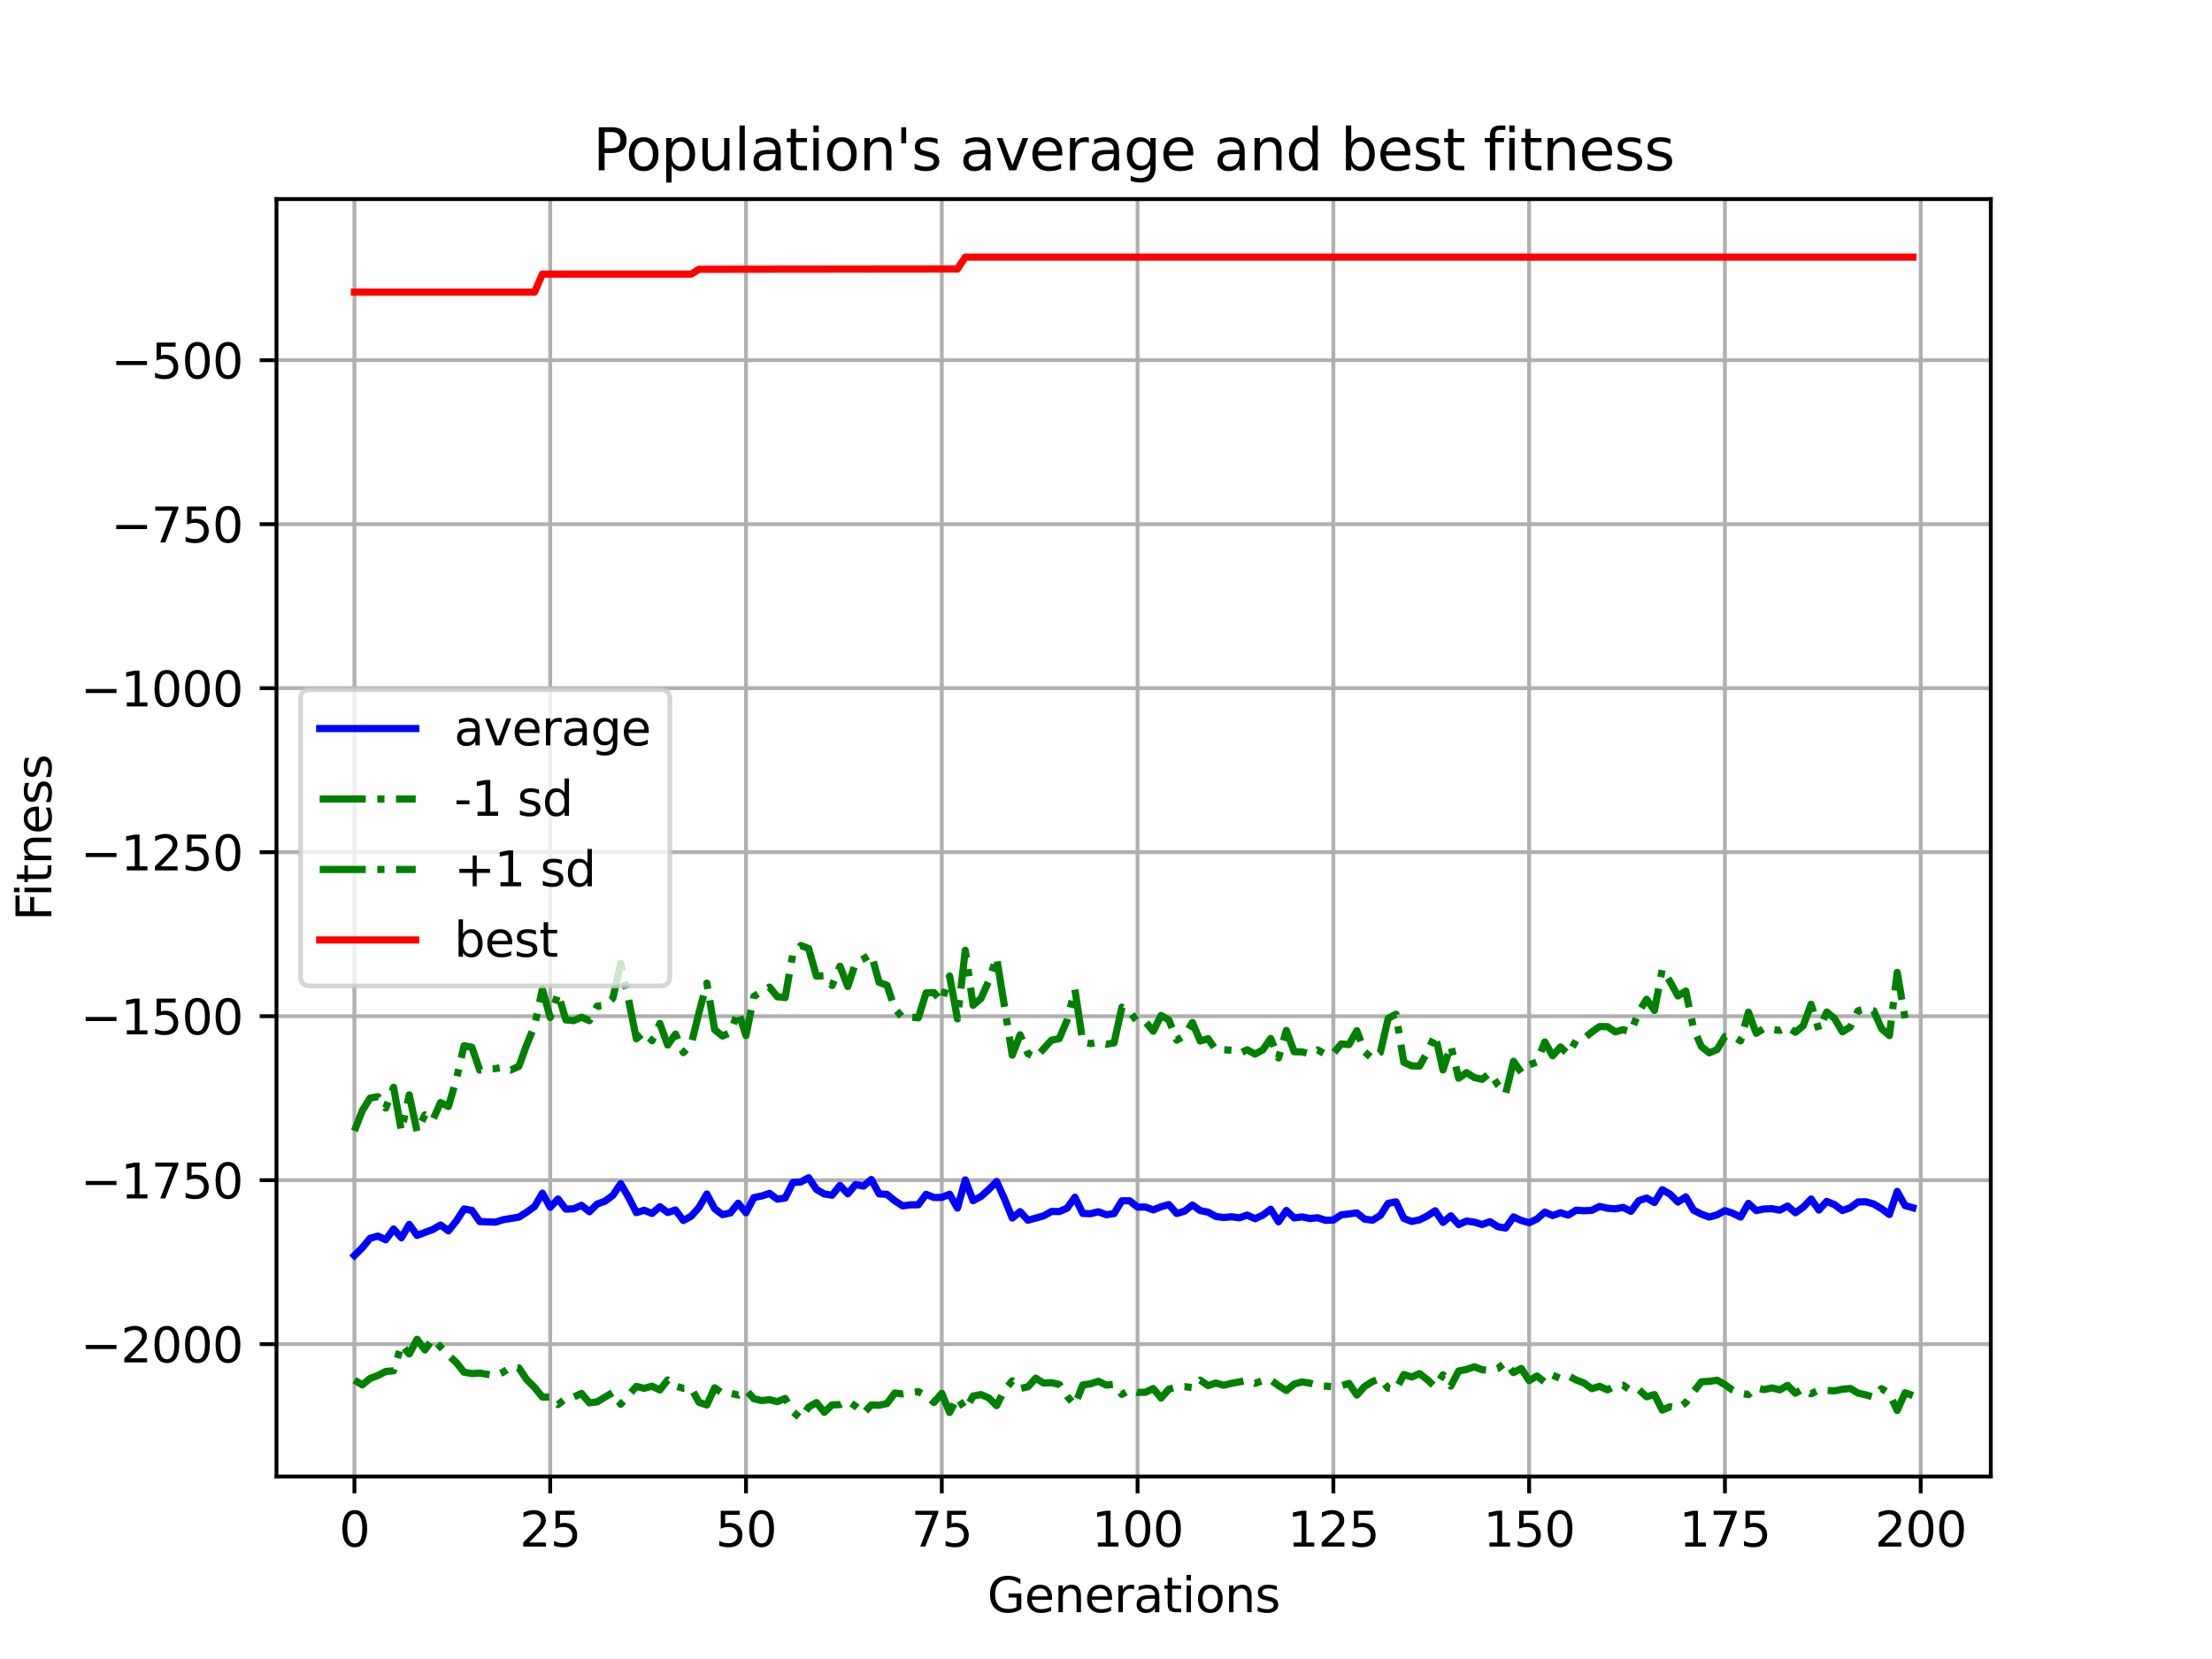 <?xml version="1.0" encoding="utf-8" standalone="no"?>
<!DOCTYPE svg PUBLIC "-//W3C//DTD SVG 1.1//EN"
  "http://www.w3.org/Graphics/SVG/1.1/DTD/svg11.dtd">
<svg xmlns:xlink="http://www.w3.org/1999/xlink" width="460.8pt" height="345.6pt" viewBox="0 0 460.8 345.6" xmlns="http://www.w3.org/2000/svg" version="1.1">
 <defs>
  <style type="text/css">*{stroke-linejoin: round; stroke-linecap: butt}</style>
 </defs>
 <g id="figure_1">
  <g id="patch_1">
   <path d="M 0 345.6 
L 460.8 345.6 
L 460.8 0 
L 0 0 
z
" style="fill: #ffffff"/>
  </g>
  <g id="axes_1">
   <g id="patch_2">
    <path d="M 57.6 307.584 
L 414.72 307.584 
L 414.72 41.472 
L 57.6 41.472 
z
" style="fill: #ffffff"/>
   </g>
   <g id="matplotlib.axis_1">
    <g id="xtick_1">
     <g id="line2d_1">
      <path d="M 73.833 307.584 
L 73.833 41.472 
" clip-path="url(#p9967fa38ad)" style="fill: none; stroke: #b0b0b0; stroke-width: 0.8; stroke-linecap: square"/>
     </g>
     <g id="line2d_2">
      <defs>
       <path id="mb9e375f7da" d="M 0 0 
L 0 3.5 
" style="stroke: #000000; stroke-width: 0.8"/>
      </defs>
      <g>
       <use xlink:href="#mb9e375f7da" x="73.833" y="307.584" style="stroke: #000000; stroke-width: 0.8"/>
      </g>
     </g>
     <g id="text_1">
      <!-- 0 -->
      <g transform="translate(70.651 322.182) scale(0.1 -0.1)">
       <defs>
        <path id="DejaVuSans-30" d="M 2034 4250 
Q 1547 4250 1301 3770 
Q 1056 3291 1056 2328 
Q 1056 1369 1301 889 
Q 1547 409 2034 409 
Q 2525 409 2770 889 
Q 3016 1369 3016 2328 
Q 3016 3291 2770 3770 
Q 2525 4250 2034 4250 
z
M 2034 4750 
Q 2819 4750 3233 4129 
Q 3647 3509 3647 2328 
Q 3647 1150 3233 529 
Q 2819 -91 2034 -91 
Q 1250 -91 836 529 
Q 422 1150 422 2328 
Q 422 3509 836 4129 
Q 1250 4750 2034 4750 
z
" transform="scale(0.016)"/>
       </defs>
       <use xlink:href="#DejaVuSans-30"/>
      </g>
     </g>
    </g>
    <g id="xtick_2">
     <g id="line2d_3">
      <path d="M 114.618 307.584 
L 114.618 41.472 
" clip-path="url(#p9967fa38ad)" style="fill: none; stroke: #b0b0b0; stroke-width: 0.8; stroke-linecap: square"/>
     </g>
     <g id="line2d_4">
      <g>
       <use xlink:href="#mb9e375f7da" x="114.618" y="307.584" style="stroke: #000000; stroke-width: 0.8"/>
      </g>
     </g>
     <g id="text_2">
      <!-- 25 -->
      <g transform="translate(108.256 322.182) scale(0.1 -0.1)">
       <defs>
        <path id="DejaVuSans-32" d="M 1228 531 
L 3431 531 
L 3431 0 
L 469 0 
L 469 531 
Q 828 903 1448 1529 
Q 2069 2156 2228 2338 
Q 2531 2678 2651 2914 
Q 2772 3150 2772 3378 
Q 2772 3750 2511 3984 
Q 2250 4219 1831 4219 
Q 1534 4219 1204 4116 
Q 875 4013 500 3803 
L 500 4441 
Q 881 4594 1212 4672 
Q 1544 4750 1819 4750 
Q 2544 4750 2975 4387 
Q 3406 4025 3406 3419 
Q 3406 3131 3298 2873 
Q 3191 2616 2906 2266 
Q 2828 2175 2409 1742 
Q 1991 1309 1228 531 
z
" transform="scale(0.016)"/>
        <path id="DejaVuSans-35" d="M 691 4666 
L 3169 4666 
L 3169 4134 
L 1269 4134 
L 1269 2991 
Q 1406 3038 1543 3061 
Q 1681 3084 1819 3084 
Q 2600 3084 3056 2656 
Q 3513 2228 3513 1497 
Q 3513 744 3044 326 
Q 2575 -91 1722 -91 
Q 1428 -91 1123 -41 
Q 819 9 494 109 
L 494 744 
Q 775 591 1075 516 
Q 1375 441 1709 441 
Q 2250 441 2565 725 
Q 2881 1009 2881 1497 
Q 2881 1984 2565 2268 
Q 2250 2553 1709 2553 
Q 1456 2553 1204 2497 
Q 953 2441 691 2322 
L 691 4666 
z
" transform="scale(0.016)"/>
       </defs>
       <use xlink:href="#DejaVuSans-32"/>
       <use xlink:href="#DejaVuSans-35" x="63.623"/>
      </g>
     </g>
    </g>
    <g id="xtick_3">
     <g id="line2d_5">
      <path d="M 155.404 307.584 
L 155.404 41.472 
" clip-path="url(#p9967fa38ad)" style="fill: none; stroke: #b0b0b0; stroke-width: 0.8; stroke-linecap: square"/>
     </g>
     <g id="line2d_6">
      <g>
       <use xlink:href="#mb9e375f7da" x="155.404" y="307.584" style="stroke: #000000; stroke-width: 0.8"/>
      </g>
     </g>
     <g id="text_3">
      <!-- 50 -->
      <g transform="translate(149.042 322.182) scale(0.1 -0.1)">
       <use xlink:href="#DejaVuSans-35"/>
       <use xlink:href="#DejaVuSans-30" x="63.623"/>
      </g>
     </g>
    </g>
    <g id="xtick_4">
     <g id="line2d_7">
      <path d="M 196.19 307.584 
L 196.19 41.472 
" clip-path="url(#p9967fa38ad)" style="fill: none; stroke: #b0b0b0; stroke-width: 0.8; stroke-linecap: square"/>
     </g>
     <g id="line2d_8">
      <g>
       <use xlink:href="#mb9e375f7da" x="196.19" y="307.584" style="stroke: #000000; stroke-width: 0.8"/>
      </g>
     </g>
     <g id="text_4">
      <!-- 75 -->
      <g transform="translate(189.827 322.182) scale(0.1 -0.1)">
       <defs>
        <path id="DejaVuSans-37" d="M 525 4666 
L 3525 4666 
L 3525 4397 
L 1831 0 
L 1172 0 
L 2766 4134 
L 525 4134 
L 525 4666 
z
" transform="scale(0.016)"/>
       </defs>
       <use xlink:href="#DejaVuSans-37"/>
       <use xlink:href="#DejaVuSans-35" x="63.623"/>
      </g>
     </g>
    </g>
    <g id="xtick_5">
     <g id="line2d_9">
      <path d="M 236.976 307.584 
L 236.976 41.472 
" clip-path="url(#p9967fa38ad)" style="fill: none; stroke: #b0b0b0; stroke-width: 0.8; stroke-linecap: square"/>
     </g>
     <g id="line2d_10">
      <g>
       <use xlink:href="#mb9e375f7da" x="236.976" y="307.584" style="stroke: #000000; stroke-width: 0.8"/>
      </g>
     </g>
     <g id="text_5">
      <!-- 100 -->
      <g transform="translate(227.432 322.182) scale(0.1 -0.1)">
       <defs>
        <path id="DejaVuSans-31" d="M 794 531 
L 1825 531 
L 1825 4091 
L 703 3866 
L 703 4441 
L 1819 4666 
L 2450 4666 
L 2450 531 
L 3481 531 
L 3481 0 
L 794 0 
L 794 531 
z
" transform="scale(0.016)"/>
       </defs>
       <use xlink:href="#DejaVuSans-31"/>
       <use xlink:href="#DejaVuSans-30" x="63.623"/>
       <use xlink:href="#DejaVuSans-30" x="127.246"/>
      </g>
     </g>
    </g>
    <g id="xtick_6">
     <g id="line2d_11">
      <path d="M 277.761 307.584 
L 277.761 41.472 
" clip-path="url(#p9967fa38ad)" style="fill: none; stroke: #b0b0b0; stroke-width: 0.8; stroke-linecap: square"/>
     </g>
     <g id="line2d_12">
      <g>
       <use xlink:href="#mb9e375f7da" x="277.761" y="307.584" style="stroke: #000000; stroke-width: 0.8"/>
      </g>
     </g>
     <g id="text_6">
      <!-- 125 -->
      <g transform="translate(268.218 322.182) scale(0.1 -0.1)">
       <use xlink:href="#DejaVuSans-31"/>
       <use xlink:href="#DejaVuSans-32" x="63.623"/>
       <use xlink:href="#DejaVuSans-35" x="127.246"/>
      </g>
     </g>
    </g>
    <g id="xtick_7">
     <g id="line2d_13">
      <path d="M 318.547 307.584 
L 318.547 41.472 
" clip-path="url(#p9967fa38ad)" style="fill: none; stroke: #b0b0b0; stroke-width: 0.8; stroke-linecap: square"/>
     </g>
     <g id="line2d_14">
      <g>
       <use xlink:href="#mb9e375f7da" x="318.547" y="307.584" style="stroke: #000000; stroke-width: 0.8"/>
      </g>
     </g>
     <g id="text_7">
      <!-- 150 -->
      <g transform="translate(309.003 322.182) scale(0.1 -0.1)">
       <use xlink:href="#DejaVuSans-31"/>
       <use xlink:href="#DejaVuSans-35" x="63.623"/>
       <use xlink:href="#DejaVuSans-30" x="127.246"/>
      </g>
     </g>
    </g>
    <g id="xtick_8">
     <g id="line2d_15">
      <path d="M 359.333 307.584 
L 359.333 41.472 
" clip-path="url(#p9967fa38ad)" style="fill: none; stroke: #b0b0b0; stroke-width: 0.8; stroke-linecap: square"/>
     </g>
     <g id="line2d_16">
      <g>
       <use xlink:href="#mb9e375f7da" x="359.333" y="307.584" style="stroke: #000000; stroke-width: 0.8"/>
      </g>
     </g>
     <g id="text_8">
      <!-- 175 -->
      <g transform="translate(349.789 322.182) scale(0.1 -0.1)">
       <use xlink:href="#DejaVuSans-31"/>
       <use xlink:href="#DejaVuSans-37" x="63.623"/>
       <use xlink:href="#DejaVuSans-35" x="127.246"/>
      </g>
     </g>
    </g>
    <g id="xtick_9">
     <g id="line2d_17">
      <path d="M 400.119 307.584 
L 400.119 41.472 
" clip-path="url(#p9967fa38ad)" style="fill: none; stroke: #b0b0b0; stroke-width: 0.8; stroke-linecap: square"/>
     </g>
     <g id="line2d_18">
      <g>
       <use xlink:href="#mb9e375f7da" x="400.119" y="307.584" style="stroke: #000000; stroke-width: 0.8"/>
      </g>
     </g>
     <g id="text_9">
      <!-- 200 -->
      <g transform="translate(390.575 322.182) scale(0.1 -0.1)">
       <use xlink:href="#DejaVuSans-32"/>
       <use xlink:href="#DejaVuSans-30" x="63.623"/>
       <use xlink:href="#DejaVuSans-30" x="127.246"/>
      </g>
     </g>
    </g>
    <g id="text_10">
     <!-- Generations -->
     <g transform="translate(205.662 335.861) scale(0.1 -0.1)">
      <defs>
       <path id="DejaVuSans-47" d="M 3809 666 
L 3809 1919 
L 2778 1919 
L 2778 2438 
L 4434 2438 
L 4434 434 
Q 4069 175 3628 42 
Q 3188 -91 2688 -91 
Q 1594 -91 976 548 
Q 359 1188 359 2328 
Q 359 3472 976 4111 
Q 1594 4750 2688 4750 
Q 3144 4750 3555 4637 
Q 3966 4525 4313 4306 
L 4313 3634 
Q 3963 3931 3569 4081 
Q 3175 4231 2741 4231 
Q 1884 4231 1454 3753 
Q 1025 3275 1025 2328 
Q 1025 1384 1454 906 
Q 1884 428 2741 428 
Q 3075 428 3337 486 
Q 3600 544 3809 666 
z
" transform="scale(0.016)"/>
       <path id="DejaVuSans-65" d="M 3597 1894 
L 3597 1613 
L 953 1613 
Q 991 1019 1311 708 
Q 1631 397 2203 397 
Q 2534 397 2845 478 
Q 3156 559 3463 722 
L 3463 178 
Q 3153 47 2828 -22 
Q 2503 -91 2169 -91 
Q 1331 -91 842 396 
Q 353 884 353 1716 
Q 353 2575 817 3079 
Q 1281 3584 2069 3584 
Q 2775 3584 3186 3129 
Q 3597 2675 3597 1894 
z
M 3022 2063 
Q 3016 2534 2758 2815 
Q 2500 3097 2075 3097 
Q 1594 3097 1305 2825 
Q 1016 2553 972 2059 
L 3022 2063 
z
" transform="scale(0.016)"/>
       <path id="DejaVuSans-6e" d="M 3513 2113 
L 3513 0 
L 2938 0 
L 2938 2094 
Q 2938 2591 2744 2837 
Q 2550 3084 2163 3084 
Q 1697 3084 1428 2787 
Q 1159 2491 1159 1978 
L 1159 0 
L 581 0 
L 581 3500 
L 1159 3500 
L 1159 2956 
Q 1366 3272 1645 3428 
Q 1925 3584 2291 3584 
Q 2894 3584 3203 3211 
Q 3513 2838 3513 2113 
z
" transform="scale(0.016)"/>
       <path id="DejaVuSans-72" d="M 2631 2963 
Q 2534 3019 2420 3045 
Q 2306 3072 2169 3072 
Q 1681 3072 1420 2755 
Q 1159 2438 1159 1844 
L 1159 0 
L 581 0 
L 581 3500 
L 1159 3500 
L 1159 2956 
Q 1341 3275 1631 3429 
Q 1922 3584 2338 3584 
Q 2397 3584 2469 3576 
Q 2541 3569 2628 3553 
L 2631 2963 
z
" transform="scale(0.016)"/>
       <path id="DejaVuSans-61" d="M 2194 1759 
Q 1497 1759 1228 1600 
Q 959 1441 959 1056 
Q 959 750 1161 570 
Q 1363 391 1709 391 
Q 2188 391 2477 730 
Q 2766 1069 2766 1631 
L 2766 1759 
L 2194 1759 
z
M 3341 1997 
L 3341 0 
L 2766 0 
L 2766 531 
Q 2569 213 2275 61 
Q 1981 -91 1556 -91 
Q 1019 -91 701 211 
Q 384 513 384 1019 
Q 384 1609 779 1909 
Q 1175 2209 1959 2209 
L 2766 2209 
L 2766 2266 
Q 2766 2663 2505 2880 
Q 2244 3097 1772 3097 
Q 1472 3097 1187 3025 
Q 903 2953 641 2809 
L 641 3341 
Q 956 3463 1253 3523 
Q 1550 3584 1831 3584 
Q 2591 3584 2966 3190 
Q 3341 2797 3341 1997 
z
" transform="scale(0.016)"/>
       <path id="DejaVuSans-74" d="M 1172 4494 
L 1172 3500 
L 2356 3500 
L 2356 3053 
L 1172 3053 
L 1172 1153 
Q 1172 725 1289 603 
Q 1406 481 1766 481 
L 2356 481 
L 2356 0 
L 1766 0 
Q 1100 0 847 248 
Q 594 497 594 1153 
L 594 3053 
L 172 3053 
L 172 3500 
L 594 3500 
L 594 4494 
L 1172 4494 
z
" transform="scale(0.016)"/>
       <path id="DejaVuSans-69" d="M 603 3500 
L 1178 3500 
L 1178 0 
L 603 0 
L 603 3500 
z
M 603 4863 
L 1178 4863 
L 1178 4134 
L 603 4134 
L 603 4863 
z
" transform="scale(0.016)"/>
       <path id="DejaVuSans-6f" d="M 1959 3097 
Q 1497 3097 1228 2736 
Q 959 2375 959 1747 
Q 959 1119 1226 758 
Q 1494 397 1959 397 
Q 2419 397 2687 759 
Q 2956 1122 2956 1747 
Q 2956 2369 2687 2733 
Q 2419 3097 1959 3097 
z
M 1959 3584 
Q 2709 3584 3137 3096 
Q 3566 2609 3566 1747 
Q 3566 888 3137 398 
Q 2709 -91 1959 -91 
Q 1206 -91 779 398 
Q 353 888 353 1747 
Q 353 2609 779 3096 
Q 1206 3584 1959 3584 
z
" transform="scale(0.016)"/>
       <path id="DejaVuSans-73" d="M 2834 3397 
L 2834 2853 
Q 2591 2978 2328 3040 
Q 2066 3103 1784 3103 
Q 1356 3103 1142 2972 
Q 928 2841 928 2578 
Q 928 2378 1081 2264 
Q 1234 2150 1697 2047 
L 1894 2003 
Q 2506 1872 2764 1633 
Q 3022 1394 3022 966 
Q 3022 478 2636 193 
Q 2250 -91 1575 -91 
Q 1294 -91 989 -36 
Q 684 19 347 128 
L 347 722 
Q 666 556 975 473 
Q 1284 391 1588 391 
Q 1994 391 2212 530 
Q 2431 669 2431 922 
Q 2431 1156 2273 1281 
Q 2116 1406 1581 1522 
L 1381 1569 
Q 847 1681 609 1914 
Q 372 2147 372 2553 
Q 372 3047 722 3315 
Q 1072 3584 1716 3584 
Q 2034 3584 2315 3537 
Q 2597 3491 2834 3397 
z
" transform="scale(0.016)"/>
      </defs>
      <use xlink:href="#DejaVuSans-47"/>
      <use xlink:href="#DejaVuSans-65" x="77.49"/>
      <use xlink:href="#DejaVuSans-6e" x="139.014"/>
      <use xlink:href="#DejaVuSans-65" x="202.393"/>
      <use xlink:href="#DejaVuSans-72" x="263.916"/>
      <use xlink:href="#DejaVuSans-61" x="305.029"/>
      <use xlink:href="#DejaVuSans-74" x="366.309"/>
      <use xlink:href="#DejaVuSans-69" x="405.518"/>
      <use xlink:href="#DejaVuSans-6f" x="433.301"/>
      <use xlink:href="#DejaVuSans-6e" x="494.482"/>
      <use xlink:href="#DejaVuSans-73" x="557.861"/>
     </g>
    </g>
   </g>
   <g id="matplotlib.axis_2">
    <g id="ytick_1">
     <g id="line2d_19">
      <path d="M 57.6 280.012 
L 414.72 280.012 
" clip-path="url(#p9967fa38ad)" style="fill: none; stroke: #b0b0b0; stroke-width: 0.8; stroke-linecap: square"/>
     </g>
     <g id="line2d_20">
      <defs>
       <path id="m36332d4643" d="M 0 0 
L -3.5 0 
" style="stroke: #000000; stroke-width: 0.8"/>
      </defs>
      <g>
       <use xlink:href="#m36332d4643" x="57.6" y="280.012" style="stroke: #000000; stroke-width: 0.8"/>
      </g>
     </g>
     <g id="text_11">
      <!-- −2000 -->
      <g transform="translate(16.77 283.811) scale(0.1 -0.1)">
       <defs>
        <path id="DejaVuSans-2212" d="M 678 2272 
L 4684 2272 
L 4684 1741 
L 678 1741 
L 678 2272 
z
" transform="scale(0.016)"/>
       </defs>
       <use xlink:href="#DejaVuSans-2212"/>
       <use xlink:href="#DejaVuSans-32" x="83.789"/>
       <use xlink:href="#DejaVuSans-30" x="147.412"/>
       <use xlink:href="#DejaVuSans-30" x="211.035"/>
       <use xlink:href="#DejaVuSans-30" x="274.658"/>
      </g>
     </g>
    </g>
    <g id="ytick_2">
     <g id="line2d_21">
      <path d="M 57.6 245.85 
L 414.72 245.85 
" clip-path="url(#p9967fa38ad)" style="fill: none; stroke: #b0b0b0; stroke-width: 0.8; stroke-linecap: square"/>
     </g>
     <g id="line2d_22">
      <g>
       <use xlink:href="#m36332d4643" x="57.6" y="245.85" style="stroke: #000000; stroke-width: 0.8"/>
      </g>
     </g>
     <g id="text_12">
      <!-- −1750 -->
      <g transform="translate(16.77 249.649) scale(0.1 -0.1)">
       <use xlink:href="#DejaVuSans-2212"/>
       <use xlink:href="#DejaVuSans-31" x="83.789"/>
       <use xlink:href="#DejaVuSans-37" x="147.412"/>
       <use xlink:href="#DejaVuSans-35" x="211.035"/>
       <use xlink:href="#DejaVuSans-30" x="274.658"/>
      </g>
     </g>
    </g>
    <g id="ytick_3">
     <g id="line2d_23">
      <path d="M 57.6 211.687 
L 414.72 211.687 
" clip-path="url(#p9967fa38ad)" style="fill: none; stroke: #b0b0b0; stroke-width: 0.8; stroke-linecap: square"/>
     </g>
     <g id="line2d_24">
      <g>
       <use xlink:href="#m36332d4643" x="57.6" y="211.687" style="stroke: #000000; stroke-width: 0.8"/>
      </g>
     </g>
     <g id="text_13">
      <!-- −1500 -->
      <g transform="translate(16.77 215.487) scale(0.1 -0.1)">
       <use xlink:href="#DejaVuSans-2212"/>
       <use xlink:href="#DejaVuSans-31" x="83.789"/>
       <use xlink:href="#DejaVuSans-35" x="147.412"/>
       <use xlink:href="#DejaVuSans-30" x="211.035"/>
       <use xlink:href="#DejaVuSans-30" x="274.658"/>
      </g>
     </g>
    </g>
    <g id="ytick_4">
     <g id="line2d_25">
      <path d="M 57.6 177.525 
L 414.72 177.525 
" clip-path="url(#p9967fa38ad)" style="fill: none; stroke: #b0b0b0; stroke-width: 0.8; stroke-linecap: square"/>
     </g>
     <g id="line2d_26">
      <g>
       <use xlink:href="#m36332d4643" x="57.6" y="177.525" style="stroke: #000000; stroke-width: 0.8"/>
      </g>
     </g>
     <g id="text_14">
      <!-- −1250 -->
      <g transform="translate(16.77 181.324) scale(0.1 -0.1)">
       <use xlink:href="#DejaVuSans-2212"/>
       <use xlink:href="#DejaVuSans-31" x="83.789"/>
       <use xlink:href="#DejaVuSans-32" x="147.412"/>
       <use xlink:href="#DejaVuSans-35" x="211.035"/>
       <use xlink:href="#DejaVuSans-30" x="274.658"/>
      </g>
     </g>
    </g>
    <g id="ytick_5">
     <g id="line2d_27">
      <path d="M 57.6 143.363 
L 414.72 143.363 
" clip-path="url(#p9967fa38ad)" style="fill: none; stroke: #b0b0b0; stroke-width: 0.8; stroke-linecap: square"/>
     </g>
     <g id="line2d_28">
      <g>
       <use xlink:href="#m36332d4643" x="57.6" y="143.363" style="stroke: #000000; stroke-width: 0.8"/>
      </g>
     </g>
     <g id="text_15">
      <!-- −1000 -->
      <g transform="translate(16.77 147.162) scale(0.1 -0.1)">
       <use xlink:href="#DejaVuSans-2212"/>
       <use xlink:href="#DejaVuSans-31" x="83.789"/>
       <use xlink:href="#DejaVuSans-30" x="147.412"/>
       <use xlink:href="#DejaVuSans-30" x="211.035"/>
       <use xlink:href="#DejaVuSans-30" x="274.658"/>
      </g>
     </g>
    </g>
    <g id="ytick_6">
     <g id="line2d_29">
      <path d="M 57.6 109.2 
L 414.72 109.2 
" clip-path="url(#p9967fa38ad)" style="fill: none; stroke: #b0b0b0; stroke-width: 0.8; stroke-linecap: square"/>
     </g>
     <g id="line2d_30">
      <g>
       <use xlink:href="#m36332d4643" x="57.6" y="109.2" style="stroke: #000000; stroke-width: 0.8"/>
      </g>
     </g>
     <g id="text_16">
      <!-- −750 -->
      <g transform="translate(23.133 113) scale(0.1 -0.1)">
       <use xlink:href="#DejaVuSans-2212"/>
       <use xlink:href="#DejaVuSans-37" x="83.789"/>
       <use xlink:href="#DejaVuSans-35" x="147.412"/>
       <use xlink:href="#DejaVuSans-30" x="211.035"/>
      </g>
     </g>
    </g>
    <g id="ytick_7">
     <g id="line2d_31">
      <path d="M 57.6 75.038 
L 414.72 75.038 
" clip-path="url(#p9967fa38ad)" style="fill: none; stroke: #b0b0b0; stroke-width: 0.8; stroke-linecap: square"/>
     </g>
     <g id="line2d_32">
      <g>
       <use xlink:href="#m36332d4643" x="57.6" y="75.038" style="stroke: #000000; stroke-width: 0.8"/>
      </g>
     </g>
     <g id="text_17">
      <!-- −500 -->
      <g transform="translate(23.133 78.837) scale(0.1 -0.1)">
       <use xlink:href="#DejaVuSans-2212"/>
       <use xlink:href="#DejaVuSans-35" x="83.789"/>
       <use xlink:href="#DejaVuSans-30" x="147.412"/>
       <use xlink:href="#DejaVuSans-30" x="211.035"/>
      </g>
     </g>
    </g>
    <g id="text_18">
     <!-- Fitness -->
     <g transform="translate(10.691 191.845) rotate(-90) scale(0.1 -0.1)">
      <defs>
       <path id="DejaVuSans-46" d="M 628 4666 
L 3309 4666 
L 3309 4134 
L 1259 4134 
L 1259 2759 
L 3109 2759 
L 3109 2228 
L 1259 2228 
L 1259 0 
L 628 0 
L 628 4666 
z
" transform="scale(0.016)"/>
      </defs>
      <use xlink:href="#DejaVuSans-46"/>
      <use xlink:href="#DejaVuSans-69" x="50.27"/>
      <use xlink:href="#DejaVuSans-74" x="78.053"/>
      <use xlink:href="#DejaVuSans-6e" x="117.262"/>
      <use xlink:href="#DejaVuSans-65" x="180.641"/>
      <use xlink:href="#DejaVuSans-73" x="242.164"/>
      <use xlink:href="#DejaVuSans-73" x="294.264"/>
     </g>
    </g>
   </g>
   <g id="line2d_33">
    <path d="M 73.833 261.548 
L 75.464 259.939 
L 77.096 257.96 
L 78.727 257.499 
L 80.358 258.269 
L 81.99 256.023 
L 83.621 257.853 
L 85.253 255.068 
L 86.884 257.347 
L 90.147 256.134 
L 91.778 255.183 
L 93.41 256.413 
L 95.041 254.39 
L 96.673 251.851 
L 98.304 252.151 
L 99.936 254.475 
L 103.198 254.597 
L 104.83 254.093 
L 108.093 253.545 
L 109.724 252.517 
L 111.356 251.342 
L 112.987 248.558 
L 114.618 251.496 
L 116.25 249.78 
L 117.881 251.881 
L 119.513 251.812 
L 121.144 251.09 
L 122.776 252.429 
L 124.407 250.815 
L 126.038 250.229 
L 127.67 249.012 
L 129.301 246.581 
L 130.933 249.404 
L 132.564 252.606 
L 134.196 252.121 
L 135.827 252.783 
L 137.458 251.381 
L 139.09 252.588 
L 140.721 252.065 
L 142.353 254.25 
L 143.984 253.359 
L 145.616 251.523 
L 147.247 248.744 
L 148.879 251.804 
L 150.51 253.028 
L 152.141 252.677 
L 153.773 250.65 
L 155.404 252.643 
L 157.036 249.481 
L 158.667 249.15 
L 160.299 248.607 
L 161.93 249.81 
L 163.561 249.569 
L 165.193 246.318 
L 166.824 246.226 
L 168.456 245.348 
L 170.087 247.777 
L 171.719 248.733 
L 173.35 248.978 
L 174.981 246.945 
L 176.613 248.689 
L 178.244 246.764 
L 179.876 247.088 
L 181.507 245.719 
L 183.139 248.699 
L 184.77 248.814 
L 186.401 250.144 
L 188.033 251.202 
L 189.664 250.987 
L 191.296 250.973 
L 192.927 248.797 
L 194.559 249.461 
L 196.19 249.447 
L 197.821 248.78 
L 199.453 251.673 
L 201.084 245.797 
L 202.716 250.122 
L 204.347 249.254 
L 205.979 247.784 
L 207.61 246.128 
L 209.241 249.708 
L 210.873 253.734 
L 212.504 252.409 
L 214.136 254.197 
L 217.399 253.296 
L 219.03 252.37 
L 220.661 252.39 
L 222.293 251.701 
L 223.924 249.407 
L 225.556 252.782 
L 227.187 252.835 
L 228.819 252.428 
L 230.45 253.046 
L 232.081 252.814 
L 233.713 250.143 
L 235.344 250.155 
L 236.976 251.478 
L 238.607 251.438 
L 240.239 252.043 
L 241.87 251.396 
L 243.501 250.939 
L 245.133 252.795 
L 246.764 252.302 
L 248.396 251.03 
L 250.027 252.189 
L 251.659 252.509 
L 253.29 253.413 
L 254.921 253.624 
L 256.553 253.477 
L 258.184 253.689 
L 259.816 253.13 
L 261.447 253.891 
L 263.079 253.129 
L 264.71 251.903 
L 266.341 254.522 
L 267.973 252.161 
L 269.604 253.711 
L 271.236 253.5 
L 272.867 253.841 
L 274.499 253.677 
L 276.13 254.216 
L 277.761 254.164 
L 279.393 253.084 
L 282.656 252.671 
L 284.287 253.967 
L 285.919 254.192 
L 287.55 253.191 
L 289.181 250.676 
L 290.813 250.369 
L 292.444 253.815 
L 294.076 254.451 
L 295.707 254.117 
L 297.339 253.308 
L 298.97 252.224 
L 300.601 254.642 
L 302.233 253.283 
L 303.864 255.11 
L 305.496 254.365 
L 307.127 254.598 
L 308.759 255.097 
L 310.39 254.502 
L 312.021 255.534 
L 313.653 255.824 
L 315.284 253.507 
L 316.916 254.25 
L 318.547 254.712 
L 320.179 253.943 
L 321.81 252.502 
L 323.441 253.216 
L 325.073 252.637 
L 326.704 253.129 
L 328.336 252.104 
L 329.967 252.218 
L 331.599 252.136 
L 333.23 251.32 
L 334.862 251.699 
L 336.493 251.825 
L 338.124 251.534 
L 339.756 252.341 
L 341.387 250.122 
L 343.019 249.57 
L 344.65 250.503 
L 346.282 247.838 
L 347.913 248.78 
L 349.544 250.412 
L 351.176 249.324 
L 352.807 252.11 
L 354.439 252.934 
L 356.07 253.544 
L 357.702 253.08 
L 359.333 252.19 
L 360.964 252.737 
L 362.596 253.543 
L 364.227 250.685 
L 365.859 252.186 
L 367.49 251.852 
L 369.122 251.792 
L 370.753 252.095 
L 372.384 251.245 
L 374.016 252.638 
L 375.647 251.477 
L 377.279 249.775 
L 378.91 252.075 
L 380.542 250.265 
L 382.173 250.949 
L 383.804 252.178 
L 385.436 251.592 
L 387.067 250.387 
L 388.699 250.353 
L 390.33 250.815 
L 391.962 251.794 
L 393.593 253 
L 395.224 248.192 
L 396.856 251.143 
L 398.487 251.604 
L 398.487 251.604 
" clip-path="url(#p9967fa38ad)" style="fill: none; stroke: #0000ff; stroke-width: 1.5; stroke-linecap: square"/>
   </g>
   <g id="line2d_34">
    <path d="M 73.833 287.5 
L 75.464 288.495 
L 77.096 287.164 
L 78.727 286.542 
L 80.358 285.708 
L 81.99 285.552 
L 83.621 280.118 
L 85.253 282.054 
L 86.884 279.009 
L 88.516 281.209 
L 90.147 278.901 
L 93.41 282.326 
L 95.041 283.818 
L 96.673 285.857 
L 98.304 286.14 
L 99.936 286.028 
L 103.198 286.593 
L 104.83 285.842 
L 106.461 284.718 
L 108.093 284.963 
L 109.724 287.395 
L 111.356 289.018 
L 112.987 291.032 
L 114.618 291.023 
L 116.25 292.6 
L 117.881 291.298 
L 119.513 291.016 
L 121.144 290.279 
L 122.776 292.247 
L 124.407 292.039 
L 127.67 290.063 
L 129.301 292.517 
L 132.564 288.811 
L 134.196 289.216 
L 135.827 288.76 
L 137.458 289.557 
L 139.09 287.476 
L 140.721 288.709 
L 142.353 289.215 
L 143.984 289.144 
L 145.616 292.125 
L 147.247 292.685 
L 148.879 289.099 
L 150.51 290.236 
L 152.141 290.232 
L 153.773 290.611 
L 155.404 289.568 
L 157.036 291.378 
L 158.667 291.768 
L 160.299 291.582 
L 161.93 291.987 
L 163.561 291.323 
L 165.193 294.104 
L 166.824 295.488 
L 168.456 293.108 
L 170.087 292.195 
L 171.719 294.203 
L 173.35 292.655 
L 174.981 292.609 
L 176.613 291.867 
L 178.244 292.951 
L 179.876 294.429 
L 181.507 292.673 
L 183.139 292.738 
L 184.77 292.386 
L 186.401 290.193 
L 188.033 290.386 
L 191.296 289.91 
L 192.927 290.763 
L 194.559 292.146 
L 196.19 290.258 
L 197.821 294.241 
L 199.453 291.102 
L 201.084 293.634 
L 202.716 290.824 
L 204.347 290.503 
L 205.979 291.213 
L 207.61 292.822 
L 209.241 289.579 
L 210.873 287.659 
L 212.504 289.247 
L 214.136 288.902 
L 215.767 287.105 
L 217.399 288.126 
L 219.03 288.044 
L 220.661 288.405 
L 222.293 290.86 
L 223.924 292.675 
L 225.556 288.516 
L 227.187 288.271 
L 228.819 287.743 
L 230.45 288.547 
L 232.081 288.376 
L 233.713 290.474 
L 235.344 289.559 
L 236.976 290.06 
L 238.607 290.04 
L 240.239 289.26 
L 241.87 291.246 
L 243.501 289.397 
L 245.133 288.903 
L 246.764 288.861 
L 248.396 289.059 
L 250.027 287.514 
L 251.659 288.644 
L 253.29 288.122 
L 254.921 288.566 
L 256.553 288.173 
L 259.816 287.573 
L 261.447 288.183 
L 263.079 287.577 
L 264.71 287.467 
L 266.341 288.655 
L 267.973 289.673 
L 269.604 288.327 
L 271.236 287.879 
L 272.867 288.139 
L 274.499 288.638 
L 277.761 288.882 
L 279.393 288.701 
L 281.024 288.186 
L 282.656 290.629 
L 284.287 288.819 
L 285.919 287.793 
L 287.55 287.166 
L 289.181 289.207 
L 290.813 289.447 
L 292.444 286.331 
L 294.076 286.865 
L 295.707 286.143 
L 297.339 287.414 
L 298.97 288.905 
L 300.601 286.389 
L 302.233 288.75 
L 303.864 285.603 
L 305.496 285.288 
L 307.127 284.721 
L 308.759 285.344 
L 310.39 285.513 
L 312.021 285.091 
L 313.653 283.812 
L 315.284 285.933 
L 316.916 285.081 
L 318.547 287.6 
L 320.179 286.653 
L 321.81 287.949 
L 323.441 286.491 
L 325.073 287.172 
L 326.704 286.607 
L 328.336 287.469 
L 329.967 288.101 
L 331.599 289.284 
L 333.23 288.79 
L 334.862 289.538 
L 336.493 288.691 
L 338.124 288.563 
L 339.756 289.711 
L 341.387 289.47 
L 343.019 290.972 
L 344.65 290.519 
L 346.282 293.752 
L 347.913 293.055 
L 349.544 293.346 
L 351.176 292.196 
L 352.807 289.918 
L 354.439 287.84 
L 356.07 287.76 
L 357.702 287.519 
L 359.333 288.451 
L 360.964 289.603 
L 362.596 290.247 
L 364.227 290.52 
L 365.859 289.108 
L 367.49 289.489 
L 369.122 289.116 
L 370.753 289.531 
L 372.384 288.59 
L 374.016 290.232 
L 375.647 289.284 
L 377.279 290.346 
L 378.91 289.571 
L 382.173 289.731 
L 383.804 289.402 
L 385.436 289.238 
L 387.067 290.215 
L 388.699 290.574 
L 390.33 291.069 
L 391.962 289.289 
L 393.593 290.272 
L 395.224 293.821 
L 396.856 290.139 
L 398.487 290.72 
L 398.487 290.72 
" clip-path="url(#p9967fa38ad)" style="fill: none; stroke-dasharray: 9.6,2.4,1.5,2.4; stroke-dashoffset: 0; stroke: #008000; stroke-width: 1.5"/>
   </g>
   <g id="line2d_35">
    <path d="M 73.833 235.596 
L 75.464 231.383 
L 77.096 228.755 
L 78.727 228.456 
L 80.358 230.831 
L 81.99 226.494 
L 83.621 235.589 
L 85.253 228.082 
L 86.884 235.686 
L 88.516 232.244 
L 90.147 233.367 
L 91.778 229.681 
L 93.41 230.501 
L 95.041 224.962 
L 96.673 217.845 
L 98.304 218.161 
L 99.936 222.922 
L 101.567 222.666 
L 103.198 222.601 
L 104.83 222.344 
L 106.461 222.891 
L 108.093 222.127 
L 109.724 217.639 
L 111.356 213.666 
L 112.987 206.084 
L 114.618 211.969 
L 116.25 206.96 
L 117.881 212.464 
L 119.513 212.608 
L 121.144 211.901 
L 122.776 212.612 
L 124.407 209.591 
L 126.038 209.406 
L 127.67 207.961 
L 129.301 200.646 
L 130.933 208.186 
L 132.564 216.402 
L 134.196 215.026 
L 135.827 216.805 
L 137.458 213.204 
L 139.09 217.701 
L 140.721 215.42 
L 142.353 219.285 
L 143.984 217.574 
L 145.616 210.922 
L 147.247 204.803 
L 148.879 214.509 
L 150.51 215.821 
L 152.141 215.122 
L 153.773 210.69 
L 155.404 215.719 
L 157.036 207.584 
L 158.667 206.531 
L 160.299 205.632 
L 161.93 207.633 
L 163.561 207.816 
L 165.193 198.533 
L 166.824 196.964 
L 168.456 197.588 
L 170.087 203.358 
L 171.719 203.263 
L 173.35 205.302 
L 174.981 201.282 
L 176.613 205.51 
L 178.244 200.576 
L 179.876 199.746 
L 181.507 198.765 
L 183.139 204.66 
L 184.77 205.242 
L 186.401 210.095 
L 188.033 212.019 
L 189.664 211.864 
L 191.296 212.036 
L 192.927 206.831 
L 194.559 206.777 
L 196.19 208.636 
L 197.821 203.319 
L 199.453 212.245 
L 201.084 197.96 
L 202.716 209.42 
L 204.347 208.005 
L 205.979 204.356 
L 207.61 199.433 
L 210.873 219.808 
L 212.504 215.571 
L 214.136 219.492 
L 215.767 220.296 
L 219.03 216.695 
L 220.661 216.374 
L 222.293 212.542 
L 223.924 206.14 
L 225.556 217.049 
L 227.187 217.399 
L 228.819 217.114 
L 230.45 217.544 
L 232.081 217.252 
L 233.713 209.812 
L 235.344 210.75 
L 236.976 212.896 
L 238.607 212.837 
L 240.239 214.825 
L 241.87 211.545 
L 243.501 212.482 
L 245.133 216.686 
L 246.764 215.743 
L 248.396 213 
L 250.027 216.864 
L 251.659 216.375 
L 253.29 218.704 
L 254.921 218.682 
L 256.553 218.782 
L 258.184 219.454 
L 259.816 218.687 
L 261.447 219.599 
L 263.079 218.68 
L 264.71 216.338 
L 266.341 220.389 
L 267.973 214.649 
L 269.604 219.094 
L 271.236 219.121 
L 272.867 219.542 
L 274.499 218.716 
L 276.13 219.645 
L 277.761 219.446 
L 279.393 217.467 
L 281.024 217.605 
L 282.656 214.713 
L 284.287 219.115 
L 285.919 220.591 
L 287.55 219.217 
L 289.181 212.144 
L 290.813 211.291 
L 292.444 221.299 
L 294.076 222.037 
L 295.707 222.09 
L 297.339 219.201 
L 298.97 215.542 
L 300.601 222.895 
L 302.233 217.817 
L 303.864 224.617 
L 305.496 223.442 
L 307.127 224.475 
L 308.759 224.849 
L 310.39 223.491 
L 312.021 225.978 
L 313.653 227.837 
L 315.284 221.081 
L 316.916 223.419 
L 318.547 221.824 
L 320.179 221.233 
L 321.81 217.054 
L 323.441 219.941 
L 325.073 218.101 
L 326.704 219.651 
L 328.336 216.739 
L 329.967 216.334 
L 331.599 214.988 
L 333.23 213.85 
L 334.862 213.86 
L 336.493 214.959 
L 338.124 214.505 
L 339.756 214.97 
L 341.387 210.775 
L 343.019 208.168 
L 344.65 210.488 
L 346.282 201.924 
L 347.913 204.505 
L 349.544 207.478 
L 351.176 206.451 
L 352.807 214.301 
L 354.439 218.029 
L 356.07 219.327 
L 357.702 218.641 
L 359.333 215.929 
L 360.964 215.871 
L 362.596 216.84 
L 364.227 210.85 
L 365.859 215.263 
L 367.49 214.214 
L 370.753 214.659 
L 372.384 213.9 
L 374.016 215.044 
L 375.647 213.669 
L 377.279 209.205 
L 378.91 214.579 
L 380.542 210.825 
L 382.173 212.167 
L 383.804 214.954 
L 385.436 213.945 
L 387.067 210.559 
L 388.699 210.131 
L 390.33 210.562 
L 391.962 214.299 
L 393.593 215.727 
L 395.224 202.562 
L 396.856 212.148 
L 398.487 212.487 
L 398.487 212.487 
" clip-path="url(#p9967fa38ad)" style="fill: none; stroke-dasharray: 9.6,2.4,1.5,2.4; stroke-dashoffset: 0; stroke: #008000; stroke-width: 1.5"/>
   </g>
   <g id="line2d_36">
    <path d="M 73.833 60.866 
L 111.356 60.866 
L 112.987 57.106 
L 143.984 57.106 
L 145.616 56.095 
L 199.453 56.032 
L 201.084 53.568 
L 398.487 53.568 
L 398.487 53.568 
" clip-path="url(#p9967fa38ad)" style="fill: none; stroke: #ff0000; stroke-width: 1.5; stroke-linecap: square"/>
   </g>
   <g id="patch_3">
    <path d="M 57.6 307.584 
L 57.6 41.472 
" style="fill: none; stroke: #000000; stroke-width: 0.8; stroke-linejoin: miter; stroke-linecap: square"/>
   </g>
   <g id="patch_4">
    <path d="M 414.72 307.584 
L 414.72 41.472 
" style="fill: none; stroke: #000000; stroke-width: 0.8; stroke-linejoin: miter; stroke-linecap: square"/>
   </g>
   <g id="patch_5">
    <path d="M 57.6 307.584 
L 414.72 307.584 
" style="fill: none; stroke: #000000; stroke-width: 0.8; stroke-linejoin: miter; stroke-linecap: square"/>
   </g>
   <g id="patch_6">
    <path d="M 57.6 41.472 
L 414.72 41.472 
" style="fill: none; stroke: #000000; stroke-width: 0.8; stroke-linejoin: miter; stroke-linecap: square"/>
   </g>
   <g id="text_19">
    <!-- Population's average and best fitness -->
    <g transform="translate(123.53 35.472) scale(0.12 -0.12)">
     <defs>
      <path id="DejaVuSans-50" d="M 1259 4147 
L 1259 2394 
L 2053 2394 
Q 2494 2394 2734 2622 
Q 2975 2850 2975 3272 
Q 2975 3691 2734 3919 
Q 2494 4147 2053 4147 
L 1259 4147 
z
M 628 4666 
L 2053 4666 
Q 2838 4666 3239 4311 
Q 3641 3956 3641 3272 
Q 3641 2581 3239 2228 
Q 2838 1875 2053 1875 
L 1259 1875 
L 1259 0 
L 628 0 
L 628 4666 
z
" transform="scale(0.016)"/>
      <path id="DejaVuSans-70" d="M 1159 525 
L 1159 -1331 
L 581 -1331 
L 581 3500 
L 1159 3500 
L 1159 2969 
Q 1341 3281 1617 3432 
Q 1894 3584 2278 3584 
Q 2916 3584 3314 3078 
Q 3713 2572 3713 1747 
Q 3713 922 3314 415 
Q 2916 -91 2278 -91 
Q 1894 -91 1617 61 
Q 1341 213 1159 525 
z
M 3116 1747 
Q 3116 2381 2855 2742 
Q 2594 3103 2138 3103 
Q 1681 3103 1420 2742 
Q 1159 2381 1159 1747 
Q 1159 1113 1420 752 
Q 1681 391 2138 391 
Q 2594 391 2855 752 
Q 3116 1113 3116 1747 
z
" transform="scale(0.016)"/>
      <path id="DejaVuSans-75" d="M 544 1381 
L 544 3500 
L 1119 3500 
L 1119 1403 
Q 1119 906 1312 657 
Q 1506 409 1894 409 
Q 2359 409 2629 706 
Q 2900 1003 2900 1516 
L 2900 3500 
L 3475 3500 
L 3475 0 
L 2900 0 
L 2900 538 
Q 2691 219 2414 64 
Q 2138 -91 1772 -91 
Q 1169 -91 856 284 
Q 544 659 544 1381 
z
M 1991 3584 
L 1991 3584 
z
" transform="scale(0.016)"/>
      <path id="DejaVuSans-6c" d="M 603 4863 
L 1178 4863 
L 1178 0 
L 603 0 
L 603 4863 
z
" transform="scale(0.016)"/>
      <path id="DejaVuSans-27" d="M 1147 4666 
L 1147 2931 
L 616 2931 
L 616 4666 
L 1147 4666 
z
" transform="scale(0.016)"/>
      <path id="DejaVuSans-20" transform="scale(0.016)"/>
      <path id="DejaVuSans-76" d="M 191 3500 
L 800 3500 
L 1894 563 
L 2988 3500 
L 3597 3500 
L 2284 0 
L 1503 0 
L 191 3500 
z
" transform="scale(0.016)"/>
      <path id="DejaVuSans-67" d="M 2906 1791 
Q 2906 2416 2648 2759 
Q 2391 3103 1925 3103 
Q 1463 3103 1205 2759 
Q 947 2416 947 1791 
Q 947 1169 1205 825 
Q 1463 481 1925 481 
Q 2391 481 2648 825 
Q 2906 1169 2906 1791 
z
M 3481 434 
Q 3481 -459 3084 -895 
Q 2688 -1331 1869 -1331 
Q 1566 -1331 1297 -1286 
Q 1028 -1241 775 -1147 
L 775 -588 
Q 1028 -725 1275 -790 
Q 1522 -856 1778 -856 
Q 2344 -856 2625 -561 
Q 2906 -266 2906 331 
L 2906 616 
Q 2728 306 2450 153 
Q 2172 0 1784 0 
Q 1141 0 747 490 
Q 353 981 353 1791 
Q 353 2603 747 3093 
Q 1141 3584 1784 3584 
Q 2172 3584 2450 3431 
Q 2728 3278 2906 2969 
L 2906 3500 
L 3481 3500 
L 3481 434 
z
" transform="scale(0.016)"/>
      <path id="DejaVuSans-64" d="M 2906 2969 
L 2906 4863 
L 3481 4863 
L 3481 0 
L 2906 0 
L 2906 525 
Q 2725 213 2448 61 
Q 2172 -91 1784 -91 
Q 1150 -91 751 415 
Q 353 922 353 1747 
Q 353 2572 751 3078 
Q 1150 3584 1784 3584 
Q 2172 3584 2448 3432 
Q 2725 3281 2906 2969 
z
M 947 1747 
Q 947 1113 1208 752 
Q 1469 391 1925 391 
Q 2381 391 2643 752 
Q 2906 1113 2906 1747 
Q 2906 2381 2643 2742 
Q 2381 3103 1925 3103 
Q 1469 3103 1208 2742 
Q 947 2381 947 1747 
z
" transform="scale(0.016)"/>
      <path id="DejaVuSans-62" d="M 3116 1747 
Q 3116 2381 2855 2742 
Q 2594 3103 2138 3103 
Q 1681 3103 1420 2742 
Q 1159 2381 1159 1747 
Q 1159 1113 1420 752 
Q 1681 391 2138 391 
Q 2594 391 2855 752 
Q 3116 1113 3116 1747 
z
M 1159 2969 
Q 1341 3281 1617 3432 
Q 1894 3584 2278 3584 
Q 2916 3584 3314 3078 
Q 3713 2572 3713 1747 
Q 3713 922 3314 415 
Q 2916 -91 2278 -91 
Q 1894 -91 1617 61 
Q 1341 213 1159 525 
L 1159 0 
L 581 0 
L 581 4863 
L 1159 4863 
L 1159 2969 
z
" transform="scale(0.016)"/>
      <path id="DejaVuSans-66" d="M 2375 4863 
L 2375 4384 
L 1825 4384 
Q 1516 4384 1395 4259 
Q 1275 4134 1275 3809 
L 1275 3500 
L 2222 3500 
L 2222 3053 
L 1275 3053 
L 1275 0 
L 697 0 
L 697 3053 
L 147 3053 
L 147 3500 
L 697 3500 
L 697 3744 
Q 697 4328 969 4595 
Q 1241 4863 1831 4863 
L 2375 4863 
z
" transform="scale(0.016)"/>
     </defs>
     <use xlink:href="#DejaVuSans-50"/>
     <use xlink:href="#DejaVuSans-6f" x="56.678"/>
     <use xlink:href="#DejaVuSans-70" x="117.859"/>
     <use xlink:href="#DejaVuSans-75" x="181.336"/>
     <use xlink:href="#DejaVuSans-6c" x="244.715"/>
     <use xlink:href="#DejaVuSans-61" x="272.498"/>
     <use xlink:href="#DejaVuSans-74" x="333.777"/>
     <use xlink:href="#DejaVuSans-69" x="372.986"/>
     <use xlink:href="#DejaVuSans-6f" x="400.77"/>
     <use xlink:href="#DejaVuSans-6e" x="461.951"/>
     <use xlink:href="#DejaVuSans-27" x="525.33"/>
     <use xlink:href="#DejaVuSans-73" x="552.82"/>
     <use xlink:href="#DejaVuSans-20" x="604.92"/>
     <use xlink:href="#DejaVuSans-61" x="636.707"/>
     <use xlink:href="#DejaVuSans-76" x="697.986"/>
     <use xlink:href="#DejaVuSans-65" x="757.166"/>
     <use xlink:href="#DejaVuSans-72" x="818.689"/>
     <use xlink:href="#DejaVuSans-61" x="859.803"/>
     <use xlink:href="#DejaVuSans-67" x="921.082"/>
     <use xlink:href="#DejaVuSans-65" x="984.559"/>
     <use xlink:href="#DejaVuSans-20" x="1046.082"/>
     <use xlink:href="#DejaVuSans-61" x="1077.869"/>
     <use xlink:href="#DejaVuSans-6e" x="1139.148"/>
     <use xlink:href="#DejaVuSans-64" x="1202.527"/>
     <use xlink:href="#DejaVuSans-20" x="1266.004"/>
     <use xlink:href="#DejaVuSans-62" x="1297.791"/>
     <use xlink:href="#DejaVuSans-65" x="1361.268"/>
     <use xlink:href="#DejaVuSans-73" x="1422.791"/>
     <use xlink:href="#DejaVuSans-74" x="1474.891"/>
     <use xlink:href="#DejaVuSans-20" x="1514.1"/>
     <use xlink:href="#DejaVuSans-66" x="1545.887"/>
     <use xlink:href="#DejaVuSans-69" x="1581.092"/>
     <use xlink:href="#DejaVuSans-74" x="1608.875"/>
     <use xlink:href="#DejaVuSans-6e" x="1648.084"/>
     <use xlink:href="#DejaVuSans-65" x="1711.463"/>
     <use xlink:href="#DejaVuSans-73" x="1772.986"/>
     <use xlink:href="#DejaVuSans-73" x="1825.086"/>
    </g>
   </g>
   <g id="legend_1">
    <g id="patch_7">
     <path d="M 64.6 205.384 
L 137.541 205.384 
Q 139.541 205.384 139.541 203.384 
L 139.541 145.672 
Q 139.541 143.672 137.541 143.672 
L 64.6 143.672 
Q 62.6 143.672 62.6 145.672 
L 62.6 203.384 
Q 62.6 205.384 64.6 205.384 
z
" style="fill: #ffffff; opacity: 0.8; stroke: #cccccc; stroke-linejoin: miter"/>
    </g>
    <g id="line2d_37">
     <path d="M 66.6 151.77 
L 76.6 151.77 
L 86.6 151.77 
" style="fill: none; stroke: #0000ff; stroke-width: 1.5; stroke-linecap: square"/>
    </g>
    <g id="text_20">
     <!-- average -->
     <g transform="translate(94.6 155.27) scale(0.1 -0.1)">
      <use xlink:href="#DejaVuSans-61"/>
      <use xlink:href="#DejaVuSans-76" x="61.279"/>
      <use xlink:href="#DejaVuSans-65" x="120.459"/>
      <use xlink:href="#DejaVuSans-72" x="181.982"/>
      <use xlink:href="#DejaVuSans-61" x="223.096"/>
      <use xlink:href="#DejaVuSans-67" x="284.375"/>
      <use xlink:href="#DejaVuSans-65" x="347.852"/>
     </g>
    </g>
    <g id="line2d_38">
     <path d="M 66.6 166.448 
L 76.6 166.448 
L 86.6 166.448 
" style="fill: none; stroke-dasharray: 9.6,2.4,1.5,2.4; stroke-dashoffset: 0; stroke: #008000; stroke-width: 1.5"/>
    </g>
    <g id="text_21">
     <!-- -1 sd -->
     <g transform="translate(94.6 169.948) scale(0.1 -0.1)">
      <defs>
       <path id="DejaVuSans-2d" d="M 313 2009 
L 1997 2009 
L 1997 1497 
L 313 1497 
L 313 2009 
z
" transform="scale(0.016)"/>
      </defs>
      <use xlink:href="#DejaVuSans-2d"/>
      <use xlink:href="#DejaVuSans-31" x="36.084"/>
      <use xlink:href="#DejaVuSans-20" x="99.707"/>
      <use xlink:href="#DejaVuSans-73" x="131.494"/>
      <use xlink:href="#DejaVuSans-64" x="183.594"/>
     </g>
    </g>
    <g id="line2d_39">
     <path d="M 66.6 181.126 
L 76.6 181.126 
L 86.6 181.126 
" style="fill: none; stroke-dasharray: 9.6,2.4,1.5,2.4; stroke-dashoffset: 0; stroke: #008000; stroke-width: 1.5"/>
    </g>
    <g id="text_22">
     <!-- +1 sd -->
     <g transform="translate(94.6 184.626) scale(0.1 -0.1)">
      <defs>
       <path id="DejaVuSans-2b" d="M 2944 4013 
L 2944 2272 
L 4684 2272 
L 4684 1741 
L 2944 1741 
L 2944 0 
L 2419 0 
L 2419 1741 
L 678 1741 
L 678 2272 
L 2419 2272 
L 2419 4013 
L 2944 4013 
z
" transform="scale(0.016)"/>
      </defs>
      <use xlink:href="#DejaVuSans-2b"/>
      <use xlink:href="#DejaVuSans-31" x="83.789"/>
      <use xlink:href="#DejaVuSans-20" x="147.412"/>
      <use xlink:href="#DejaVuSans-73" x="179.199"/>
      <use xlink:href="#DejaVuSans-64" x="231.299"/>
     </g>
    </g>
    <g id="line2d_40">
     <path d="M 66.6 195.805 
L 76.6 195.805 
L 86.6 195.805 
" style="fill: none; stroke: #ff0000; stroke-width: 1.5; stroke-linecap: square"/>
    </g>
    <g id="text_23">
     <!-- best -->
     <g transform="translate(94.6 199.305) scale(0.1 -0.1)">
      <use xlink:href="#DejaVuSans-62"/>
      <use xlink:href="#DejaVuSans-65" x="63.477"/>
      <use xlink:href="#DejaVuSans-73" x="125"/>
      <use xlink:href="#DejaVuSans-74" x="177.1"/>
     </g>
    </g>
   </g>
  </g>
 </g>
 <defs>
  <clipPath id="p9967fa38ad">
   <rect x="57.6" y="41.472" width="357.12" height="266.112"/>
  </clipPath>
 </defs>
</svg>
